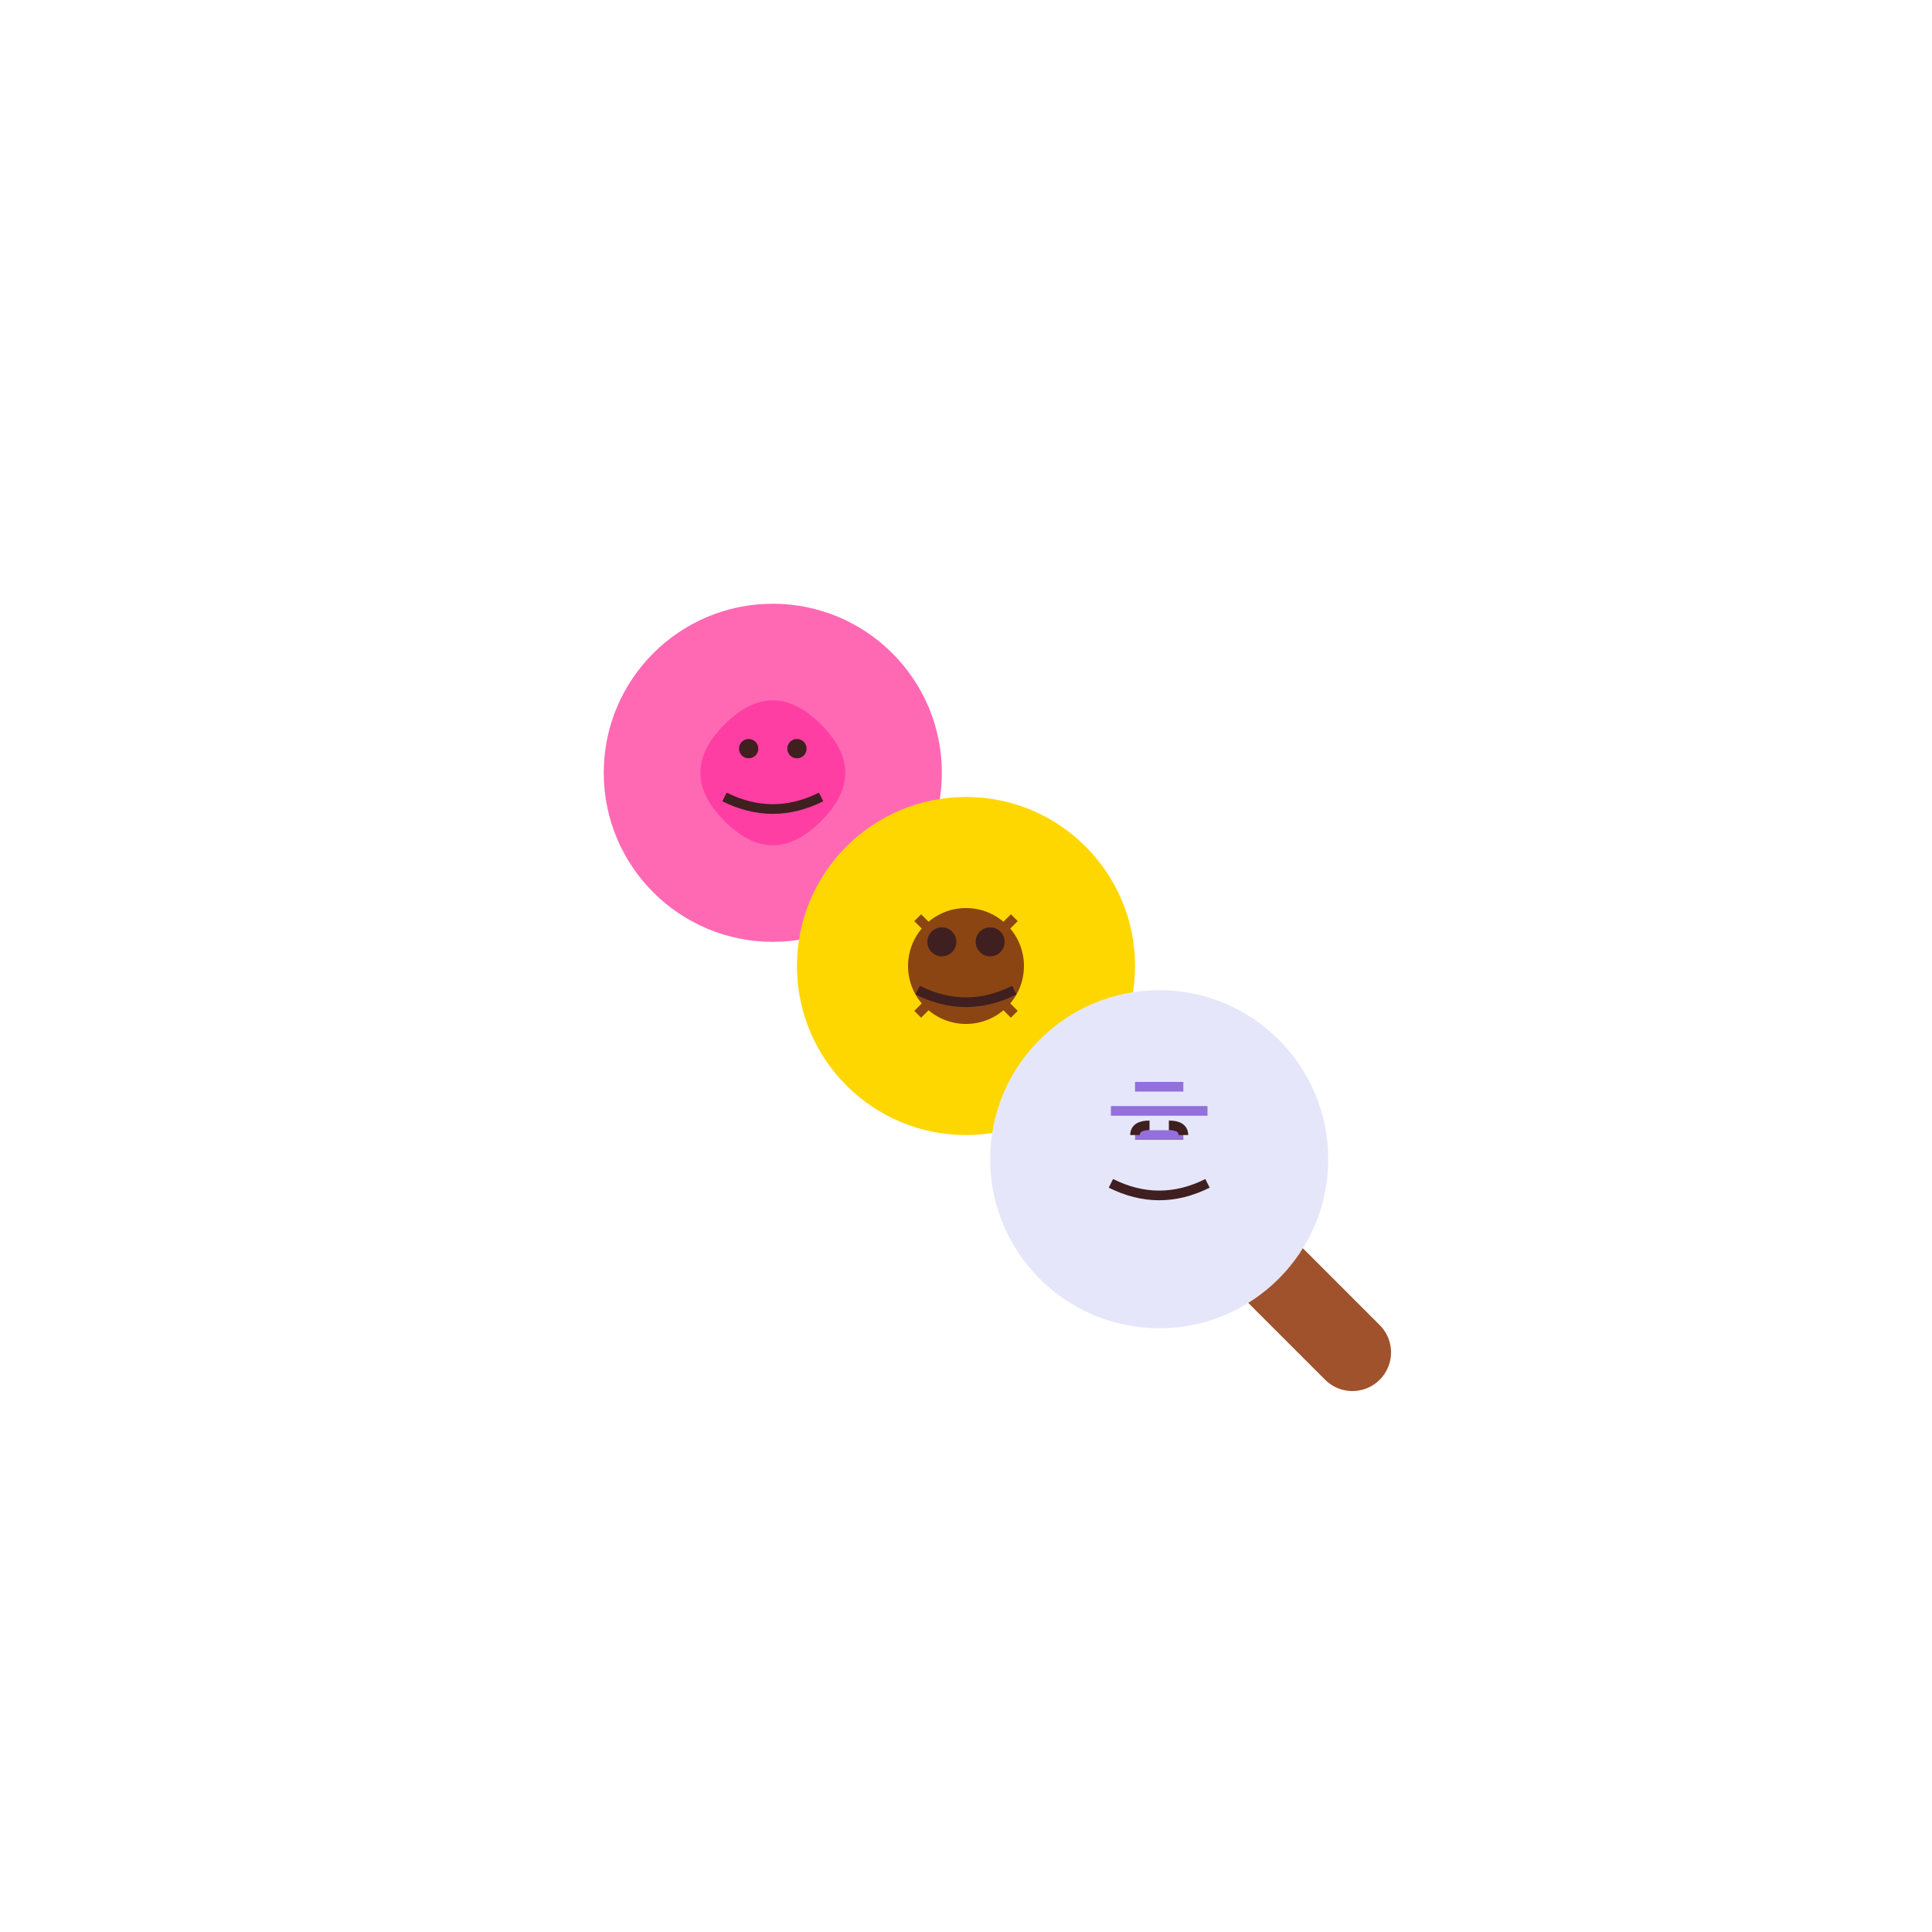 <?xml version="1.0" encoding="UTF-8"?>
<svg width="400" height="400" viewBox="0 0 400 400" fill="none" xmlns="http://www.w3.org/2000/svg">
    <!-- 대각선 막대와 손잡이 -->
    <path d="M160 160 L240 240" stroke="#A0522D" stroke-width="16" stroke-linecap="round"/>
    <path d="M240 240 L280 280" stroke="#A0522D" stroke-width="16" stroke-linecap="round"/>
    
    <!-- 상단 당고 (장미) -->
    <circle cx="160" cy="160" r="35" fill="#FF69B4"/>
    <!-- 장미 꽃잎 -->
    <path d="M150 150 Q160 140 170 150 Q180 160 170 170 Q160 180 150 170 Q140 160 150 150" 
          fill="#FF1493" fill-opacity="0.5"/>
    <!-- 수줍은 표정 -->
    <path d="M150 165 Q160 170 170 165" stroke="#3F1F1F" stroke-width="2"/>
    <circle cx="155" cy="155" r="2" fill="#3F1F1F"/>
    <circle cx="165" cy="155" r="2" fill="#3F1F1F"/>

    <!-- 중간 당고 (해바라기) -->
    <circle cx="200" cy="200" r="35" fill="#FFD700"/>
    <!-- 해바라기 씨앗 패턴 -->
    <circle cx="200" cy="200" r="12" fill="#8B4513"/>
    <path d="M190 190 L210 210 M210 190 L190 210" stroke="#8B4513" stroke-width="2"/>
    <!-- 밝은 표정 -->
    <path d="M190 205 Q200 210 210 205" stroke="#3F1F1F" stroke-width="2"/>
    <circle cx="195" cy="195" r="3" fill="#3F1F1F"/>
    <circle cx="205" cy="195" r="3" fill="#3F1F1F"/>

    <!-- 하단 당고 (라벤더) -->
    <circle cx="240" cy="240" r="35" fill="#E6E6FA"/>
    <!-- 라벤더 무늬 -->
    <path d="M230 230 L250 230" stroke="#9370DB" stroke-width="2"/>
    <path d="M235 225 L245 225" stroke="#9370DB" stroke-width="2"/>
    <path d="M235 235 L245 235" stroke="#9370DB" stroke-width="2"/>
    <!-- 평화로운 표정 -->
    <path d="M230 245 Q240 250 250 245" stroke="#3F1F1F" stroke-width="2"/>
    <path d="M235 235 Q235 233 238 233" stroke="#3F1F1F" stroke-width="2"/>
    <path d="M245 235 Q245 233 242 233" stroke="#3F1F1F" stroke-width="2"/>
</svg> 